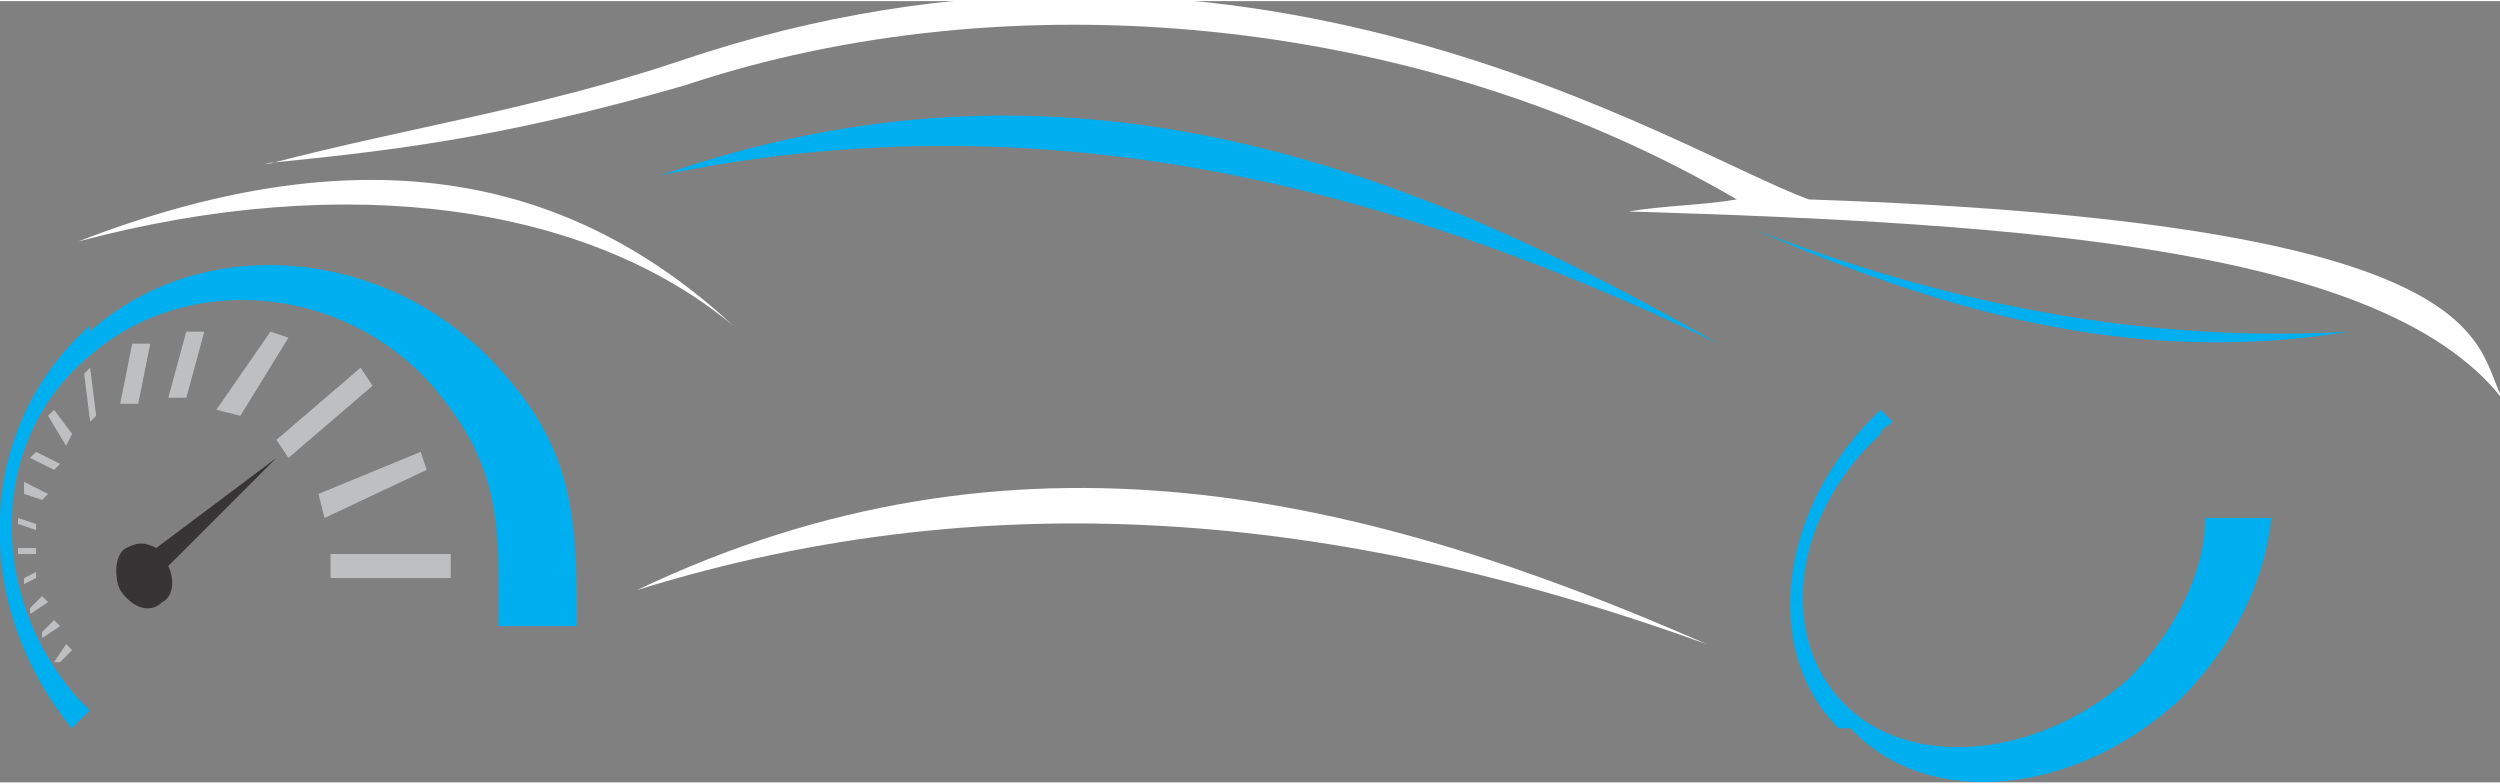 <?xml version="1.0" encoding="UTF-8"?>
<!DOCTYPE svg PUBLIC "-//W3C//DTD SVG 1.1//EN" "http://www.w3.org/Graphics/SVG/1.1/DTD/svg11.dtd">
<!-- Creator: CorelDRAW X6 -->
<svg xmlns="http://www.w3.org/2000/svg" xml:space="preserve" width="1104px" height="346px" version="1.1" shape-rendering="geometricPrecision" text-rendering="geometricPrecision" image-rendering="optimizeQuality" fill-rule="evenodd" clip-rule="evenodd"
viewBox="0 0 416 130"
 xmlns:xlink="http://www.w3.org/1999/xlink">
 <rect x="0" y="0" width="416" height="130" fill="#808080" stroke="none"/>
 <g id="Layer_x0020_1">
  <g id="_161602208">
   <path fill="#00AFEF" d="M306 121c-13,-13 -10,-37 7,-53l2 2c-1,1 -2,1 -2,2 -15,14 -17,34 -6,45 11,11 32,9 47,-4 8,-8 13,-18 13,-27l11 0c-1,10 -6,21 -15,30 -17,16 -42,19 -55,5l0 0z"/>
   <path fill="#00AFEF" d="M110 29c66,-23 122,-3 176,28 -56,-27 -114,-41 -176,-28z"/>
   <path fill="white" d="M13 40c49,-19 83,-10 109,14 -24,-20 -64,-26 -109,-14z"/>
   <path fill="white" d="M44 27c20,-2 39,-4 70,-13 54,-18 122,-12 175,19 -6,1 -12,1 -18,2 66,2 127,6 146,32 -6,-8 4,-30 -116,-34 -22,-8 -94,-55 -188,-23 -24,8 -45,11 -68,17z"/>
   <path fill="#00AFEF" d="M15 54c-19,17 -20,46 -3,67l3 -3c-1,-1 -2,-2 -2,-2 -15,-17 -15,-43 2,-57 16,-14 42,-12 57,5 12,14 11,24 11,40l13 0c0,-17 0,-29 -13,-43 -18,-20 -49,-23 -68,-6l0 0z"/>
   <path fill="#373435" d="M27 100c2,-1 2,-4 1,-6l18 -18 -20 15c-2,-1 -3,-1 -5,0 -2,1 -2,5 -1,7 2,3 5,4 7,2l0 0z"/>
   <polygon fill="#BDBFC1" points="75,92 55,92 55,96 75,96 "/>
   <polygon fill="#BDBFC1" points="70,75 53,82 54,86 71,78 "/>
   <polygon fill="#BDBFC1" points="60,61 46,73 48,76 62,64 "/>
   <polygon fill="#BDBFC1" points="45,55 36,68 40,69 48,56 "/>
   <polygon fill="#BDBFC1" points="31,55 28,66 31,66 34,55 "/>
   <polygon fill="#BDBFC1" points="22,57 20,67 23,67 25,57 "/>
   <polygon fill="#BDBFC1" points="14,62 15,70 16,69 15,61 "/>
   <polygon fill="#BDBFC1" points="8,69 11,74 12,72 9,68 "/>
   <polygon fill="#BDBFC1" points="5,76 9,78 10,77 6,75 "/>
   <polygon fill="#BDBFC1" points="4,82 7,83 8,82 4,80 "/>
   <polygon fill="#BDBFC1" points="15,112 15,112 13,114 13,114 "/>
   <polygon fill="#BDBFC1" points="12,108 11,107 9,110 10,110 "/>
   <polygon fill="#BDBFC1" points="10,104 9,103 7,105 7,106 "/>
   <polygon fill="#BDBFC1" points="8,100 7,99 5,101 5,102 "/>
   <polygon fill="#BDBFC1" points="6,96 6,95 4,96 4,97 "/>
   <polygon fill="#BDBFC1" points="6,92 6,91 3,91 3,92 "/>
   <polygon fill="#BDBFC1" points="6,88 6,87 3,86 3,87 "/>
   <path fill="#00AFEF" d="M391 55c-37,6 -69,-4 -99,-17 31,12 64,19 99,17z"/>
   <path fill="white" d="M106 98c63,-30 121,-16 178,9 -58,-21 -117,-28 -178,-9z"/>
  </g>
 </g>
</svg>
